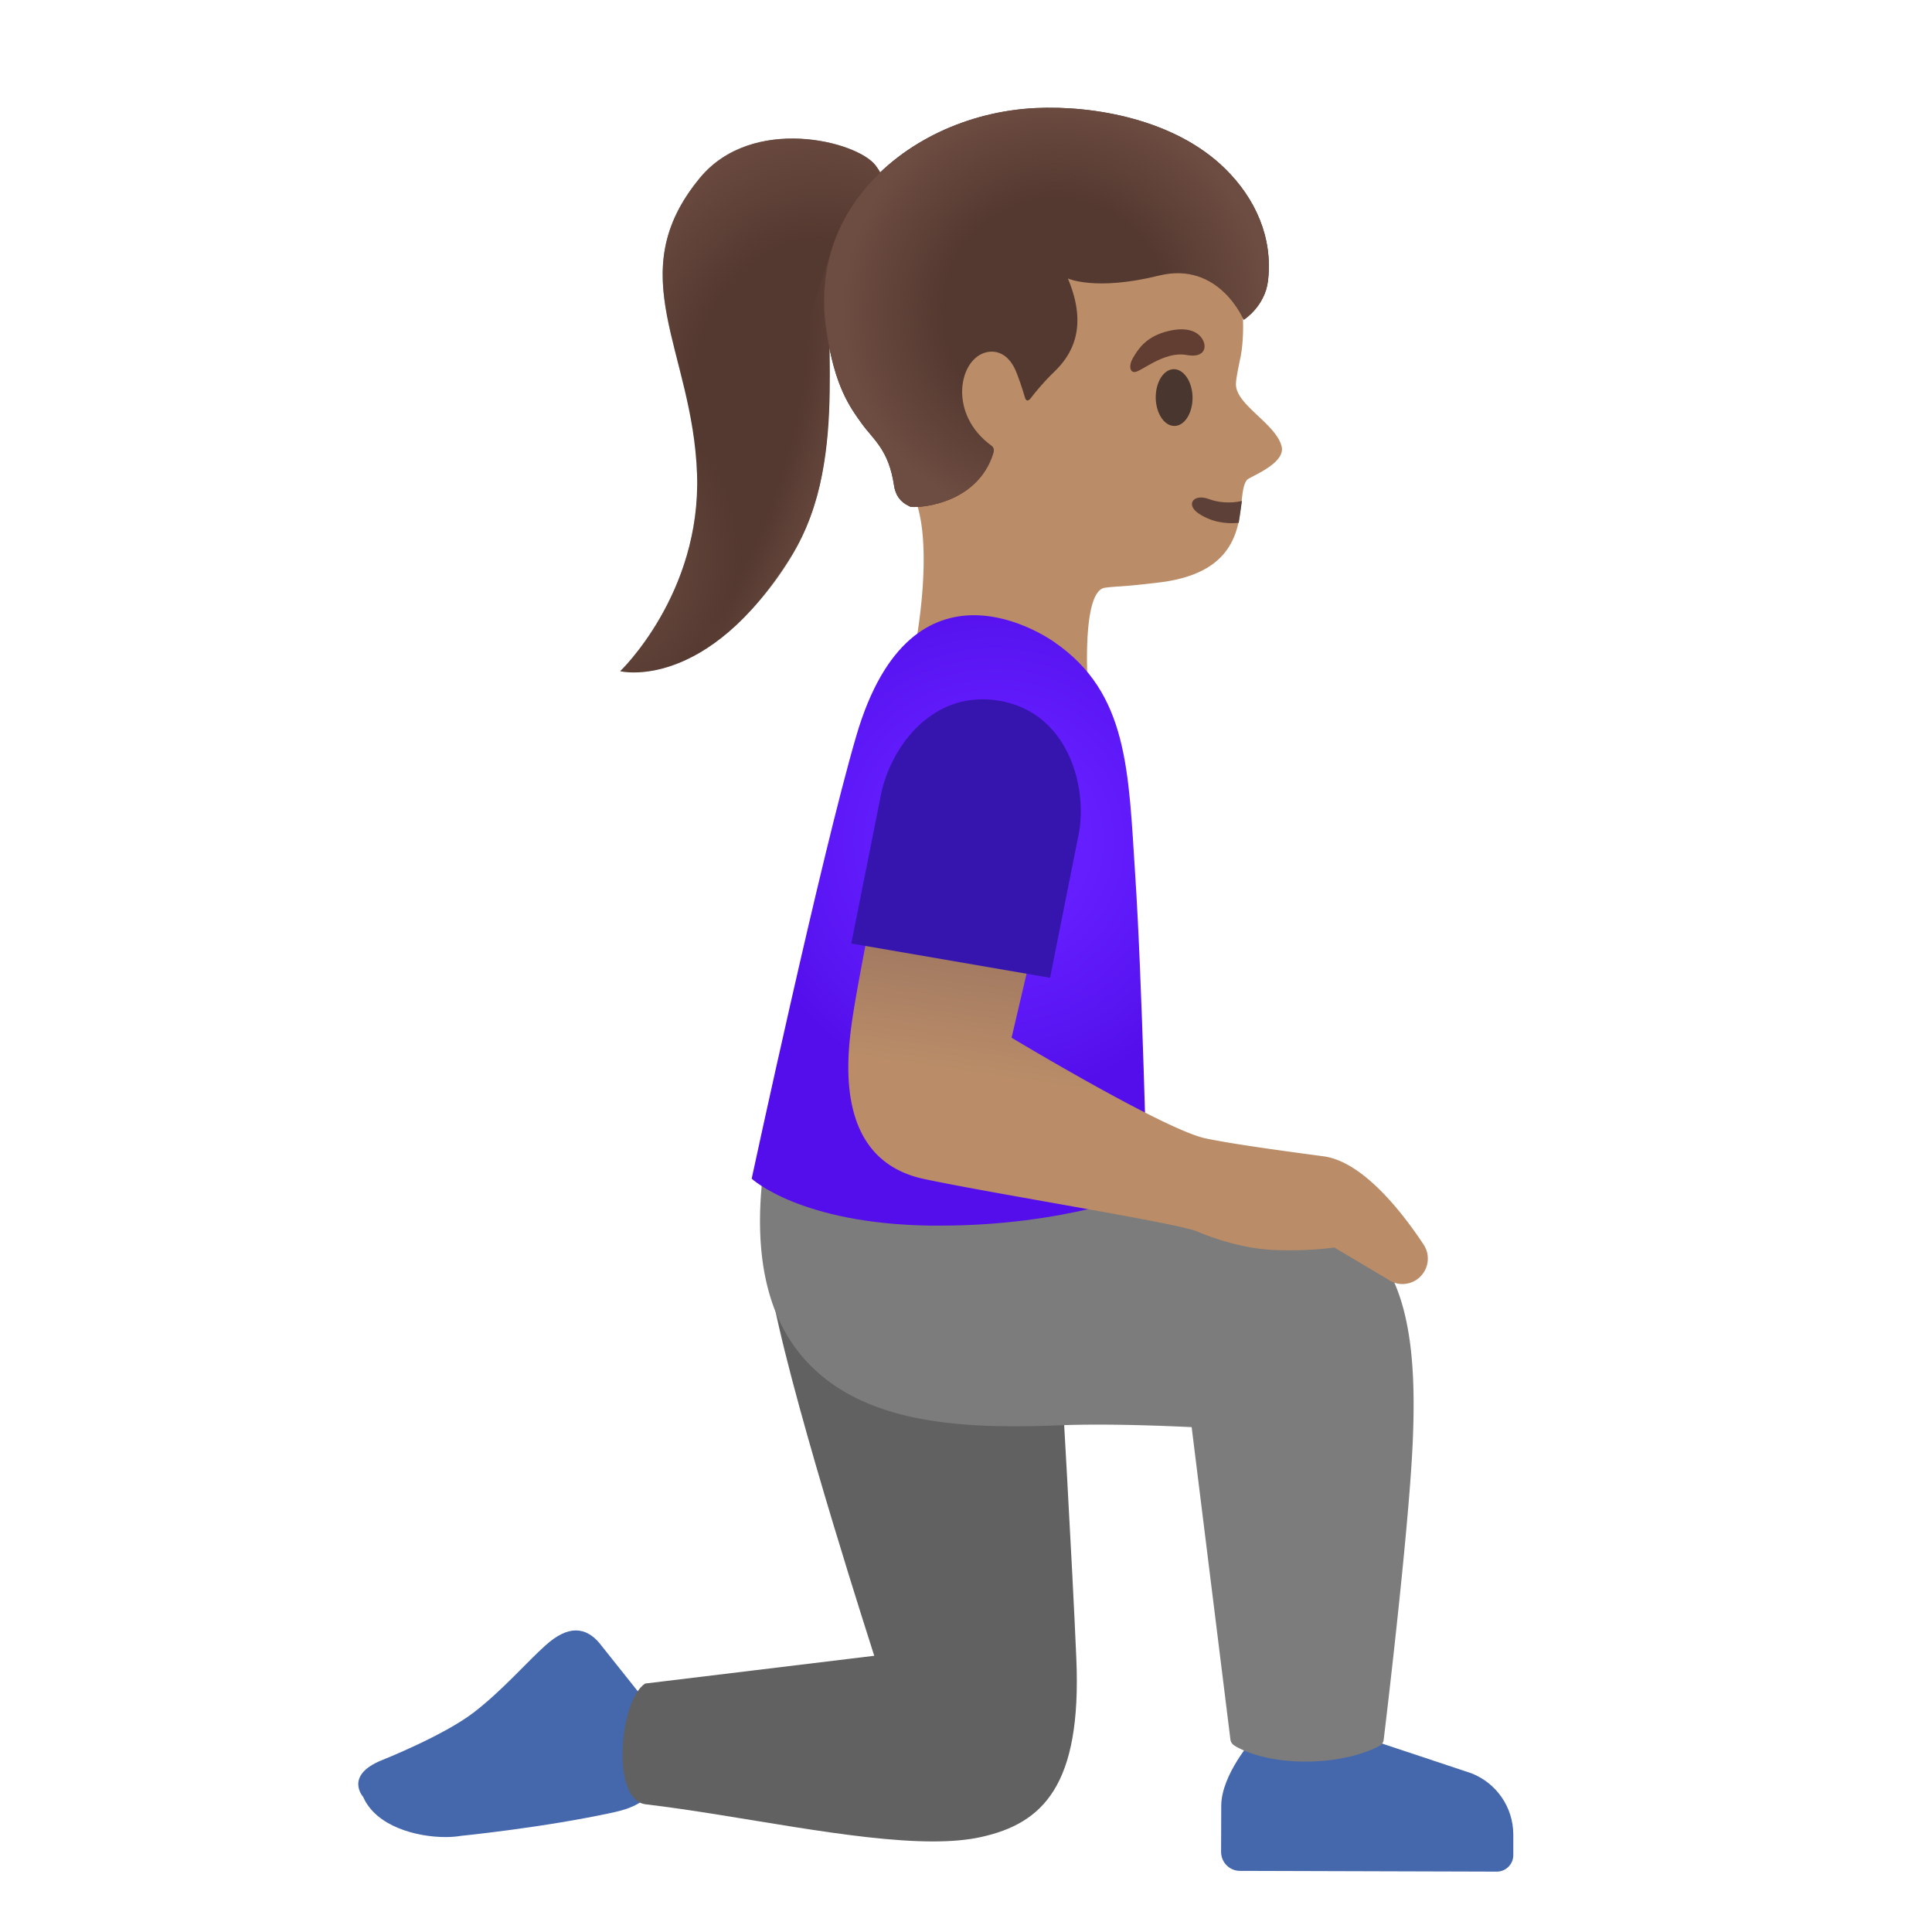 <svg xmlns="http://www.w3.org/2000/svg" xmlns:xlink="http://www.w3.org/1999/xlink" width="128" height="128" viewBox="0 0 128 128"><path fill="#4568AC" d="M25.34 116.6s4.03-1.6 6.04-3.14c1.88-1.44 3.58-3.4 4.75-4.44c.76-.69 1.43-1 2.02-1c.6 0 1.13.31 1.58.86l2.58 3.24c1.08 1.78.16 4.11.16 4.11s2.7 2.86-1.8 3.84c-4.61 1.01-10.13 1.56-10.13 1.56c-.29.05-.64.08-1.02.08c-1.9 0-4.6-.69-5.46-2.66c0 0-1.29-1.43 1.28-2.45"/><path fill="#616161" d="m42.74 111.54l15.18-1.84c.01 0-5.13-15.82-6.64-23.31c0 0 12.54 3.72 18.98 3.72c0 0 .78 13.4 1.05 19.78c.36 8.44-2.25 10.91-6.28 11.81c-.92.21-2.01.3-3.21.3c-5.32 0-12.92-1.74-19.04-2.46c-2.35-.28-1.72-6.91-.04-8"/><path fill="#4568AC" d="M80.91 119.63c.01-2.07 2.12-4.43 2.12-4.43l7.62.01l6.85 2.28c1.66.66 2.75 2.25 2.76 4.04v1.38c0 .6-.49 1.09-1.09 1.09l-17.02-.05c-.69 0-1.25-.56-1.25-1.26z"/><path fill="#7C7C7C" d="M50.57 77.59c.03-.27.24-.47.53-.44l18.07 1.23c.1.01 10.31 1.42 16.59 1.96c7.44.64 8.14 8.01 7.84 15.13c-.25 5.96-1.91 19.67-1.93 19.81c-.02.15-.11.29-.24.37c-.07.04-1.82 1.06-4.94 1.06c-3.14 0-4.71-1.05-4.76-1.1a.53.53 0 0 1-.21-.35l-2.57-20.71c-1.31-.06-5.43-.25-8.76-.12c-6.45.26-12.94-.08-16.78-4.26c-2.57-2.79-3.53-7.03-2.84-12.58"/><path fill="#BA8D68" d="M59.07 28.98c-1.09-3.72-1.69-8.33-1.19-11.1c.11-.62.27-1.16.49-1.57c.63-1.11 1.47-2.18 2.46-3.14c.02-.02.04-.04.06-.05q.33-.33.69-.63c.04-.03.08-.07.12-.1c.22-.19.44-.37.67-.54c.05-.04.11-.08.16-.12c.22-.17.45-.33.68-.48l.18-.12c.23-.15.47-.3.71-.44c.06-.04.12-.07.18-.11c.25-.14.5-.27.75-.4a21 21 0 0 1 .99-.46c.03-.01.07-.03.1-.04c1.55-.64 3.17-1.01 4.74-1.01c.04 0 .08.01.11.01c.35 0 .69.02 1.03.06c5.74.68 8.99 4.65 10.04 9.81c.38 1.87.41 3.76.15 5.1c-.03.16-.29 1.34-.3 1.7c-.15 1.41 2.63 2.68 3.02 4.22c.29 1.15-2.11 2.01-2.29 2.22c-.91 1.09.83 6-5.82 6.8c-2.56.31-2.8.24-3.6.35c-1.59.23-1.12 6.68-1.12 6.68h-.01l-11.52-2.31s1.53-7.45-.12-10.7c-.49-.99-.96-2.25-1.36-3.63"/><path fill="#5D4037" d="M82.07 34.64c-.92.09-1.85-.08-2.66-.62c-.88-.6-.33-1.33.67-.96c.6.23 1.44.31 2.2.13z"/><path fill="#49362E" d="M76.57 26.36c-.01-1.04.52-1.89 1.19-1.9s1.23.82 1.25 1.86c.01 1.04-.52 1.89-1.19 1.9c-.68.01-1.23-.82-1.25-1.86"/><path fill="#613E31" d="M78.62 23.52c1.22.23 1.42-.58.96-1.17c-.34-.44-1.1-.75-2.46-.34c-1.28.39-1.75 1.19-2.05 1.69s-.22.95.09.95c.42.01 1.95-1.41 3.46-1.13"/><radialGradient id="notoWomanKneelingFacingRightMediumSkinTone0" cx="-947.535" cy="632.882" r="1" gradientTransform="matrix(-17.036 0 0 17.036 -16076.326 -10726.07)" gradientUnits="userSpaceOnUse"><stop offset=".364" stop-color="#651FFF"/><stop offset=".812" stop-color="#5914F2"/><stop offset="1" stop-color="#530EEB"/></radialGradient><path fill="url(#notoWomanKneelingFacingRightMediumSkinTone0)" d="M56.73 48.76c1.86-6.37 5.03-8 7.8-8c2.88 0 5.32 1.78 5.32 1.78c4.9 3.37 4.91 8.51 5.36 15.42c.46 6.91.79 20.99.79 20.99s-5.44 2.25-13.71 2.25h-.65C53 81.08 49.8 78.09 49.8 78.09s4.6-21.37 6.93-29.33"/><linearGradient id="notoWomanKneelingFacingRightMediumSkinTone1" x1="74.861" x2="76.986" y1="49.941" y2="64.316" gradientTransform="matrix(1 0 0 -1 0 130)" gradientUnits="userSpaceOnUse"><stop offset=".5" stop-color="#BA8D68"/><stop offset="1" stop-color="#A47B62"/></linearGradient><path fill="url(#notoWomanKneelingFacingRightMediumSkinTone1)" d="M56.57 66.87c.48-3.02 2.76-14.41 2.78-14.52c.05-.25.28-.42.54-.4l10.25.98a.504.504 0 0 1 .44.61l-3.56 15.21c1.75 1.05 10.38 6.15 12.85 6.67c1.67.35 4.53.75 7.83 1.19c2.64.36 5.28 3.82 6.62 5.85c.4.61.36 1.4-.08 1.96c-.33.43-.83.65-1.33.65c-.33 0-.66-.1-.94-.3l-3.57-2.12c-.51.07-2.01.25-4.05.16c-2.52-.11-4.97-1.19-5.05-1.23c-.91-.35-5.26-1.12-9.47-1.87c-3.14-.56-6.38-1.13-8.57-1.59c-6.26-1.31-5.12-8.53-4.69-11.25"/><path fill="#3615AF" d="M58.32 52.88c.5-2.91 2.88-6.55 6.78-6.55c.34 0 .7.03 1.07.09c4.53.74 5.87 5.57 5.32 8.73l-1.92 9.63l-13.17-2.27z"/><path fill="#543930" d="M46.18 31.41c-.29-8.25-5.09-13.23.19-19.61c3.48-4.21 10.43-2.45 11.65-.83c2.36 3.12-1.67 5.94-2.6 7.5c-1.37 2.3 1.16 11.67-2.98 18.36c-5.6 9.06-11.35 7.64-11.35 7.64s5.37-5.12 5.09-13.06"/><radialGradient id="notoWomanKneelingFacingRightMediumSkinTone2" cx="-957.281" cy="625.328" r="1" gradientTransform="matrix(-15.038 -1.692 -2.046 18.183 -13062.266 -12964.669)" gradientUnits="userSpaceOnUse"><stop offset=".526" stop-color="#6D4C41" stop-opacity="0"/><stop offset="1" stop-color="#6D4C41"/></radialGradient><path fill="url(#notoWomanKneelingFacingRightMediumSkinTone2)" d="M45.73 27.56c-1.15-6.09-3.77-10.44.63-15.77c3.48-4.21 10.43-2.45 11.65-.83c2.36 3.12-1.67 5.94-2.6 7.5c-1.37 2.29-9.68 9.1-9.68 9.1"/><radialGradient id="notoWomanKneelingFacingRightMediumSkinTone3" cx="-835.52" cy="589.161" r="1" gradientTransform="matrix(15.949 2.746 3.388 -19.676 11370.121 13924.217)" gradientUnits="userSpaceOnUse"><stop offset="0" stop-color="#6D4C41"/><stop offset=".526" stop-color="#6D4C41" stop-opacity="0"/></radialGradient><path fill="url(#notoWomanKneelingFacingRightMediumSkinTone3)" d="M46.18 31.41c-.07-2.06-.45-4.08-.94-6.08c-.43-1.77-.89-3.29.26-4.92c1.81-2.57 5.43-3.69 8.38-2.6c.89.33 1.44.78 1.32 1.7c-.09.66-.22 1.26-.24 1.94c-.02 1.54.04 3.08.01 4.62c-.07 3.7-.54 7.54-2.53 10.75c-5.6 9.06-11.35 7.64-11.35 7.64s5.37-5.11 5.09-13.05"/><radialGradient id="notoWomanKneelingFacingRightMediumSkinTone4" cx="-781.64" cy="599.885" r="1" gradientTransform="matrix(8.326 2.992 9.543 -26.555 830.073 18300.07)" gradientUnits="userSpaceOnUse"><stop offset=".526" stop-color="#6D4C41" stop-opacity="0"/><stop offset="1" stop-color="#6D4C41"/></radialGradient><path fill="url(#notoWomanKneelingFacingRightMediumSkinTone4)" d="M55.18 16.29c-.89 2.17-.17 6.43-.21 8.02c-.04 1.74.03 4.31-.56 7.36c-1.48 7.63-8 11.53-8 11.53z"/><path fill="#543930" d="M57.25 12.57c2.6-3.17 6.85-5.19 11.35-5.41c3.91-.19 9.28.77 12.58 4.03c1.99 1.96 3.16 4.54 2.83 7.4c-.2 1.72-1.61 2.6-1.61 2.6s-1.63-3.92-5.62-2.93c-4.2 1.04-6.03.19-6.03.19c1.41 3.34.17 5.16-.93 6.21c-.63.6-1.21 1.3-1.53 1.72c-.17.22-.31.2-.38-.03c-.16-.54-.47-1.51-.7-1.97c-.78-1.53-2.02-.99-2.03-.99c-1.69.6-2.3 4.08.48 6.12c.07.05.26.18.15.52c-1.1 3.53-5.28 3.66-5.53 3.53l-.01-.01l-.06-.03c-.56-.26-.89-.72-.98-1.37c-.35-2.35-1.37-3.03-2.11-4.05c-.85-1.18-1.82-2.51-2.37-6.2c-.54-3.45.33-6.69 2.5-9.33"/><radialGradient id="notoWomanKneelingFacingRightMediumSkinTone5" cx="-958.881" cy="638.902" r="1.001" gradientTransform="matrix(-14.011 0 0 14.011 -13365.073 -8930.977)" gradientUnits="userSpaceOnUse"><stop offset=".526" stop-color="#6D4C41" stop-opacity="0"/><stop offset="1" stop-color="#6D4C41"/></radialGradient><path fill="url(#notoWomanKneelingFacingRightMediumSkinTone5)" d="M57.25 12.57c2.6-3.17 6.85-5.19 11.35-5.41c3.91-.19 9.28.77 12.58 4.03c1.99 1.96 3.16 4.54 2.83 7.4c-.2 1.72-1.61 2.6-1.61 2.6s-1.63-3.92-5.62-2.93c-4.2 1.04-6.03.19-6.03.19c1.41 3.34.17 5.16-.93 6.21c-.63.6-1.21 1.3-1.53 1.72c-.17.22-.31.2-.38-.03c-.16-.54-.47-1.51-.7-1.97c-.78-1.53-2.02-.99-2.03-.99c-1.69.6-2.3 4.08.48 6.12c.07.05.26.18.15.52c-1.1 3.53-5.28 3.66-5.53 3.53l-.01-.01l-.06-.03c-.56-.26-.89-.72-.98-1.37c-.35-2.35-1.37-3.03-2.11-4.05c-.85-1.18-1.82-2.51-2.37-6.2c-.54-3.45.33-6.69 2.5-9.33"/></svg>